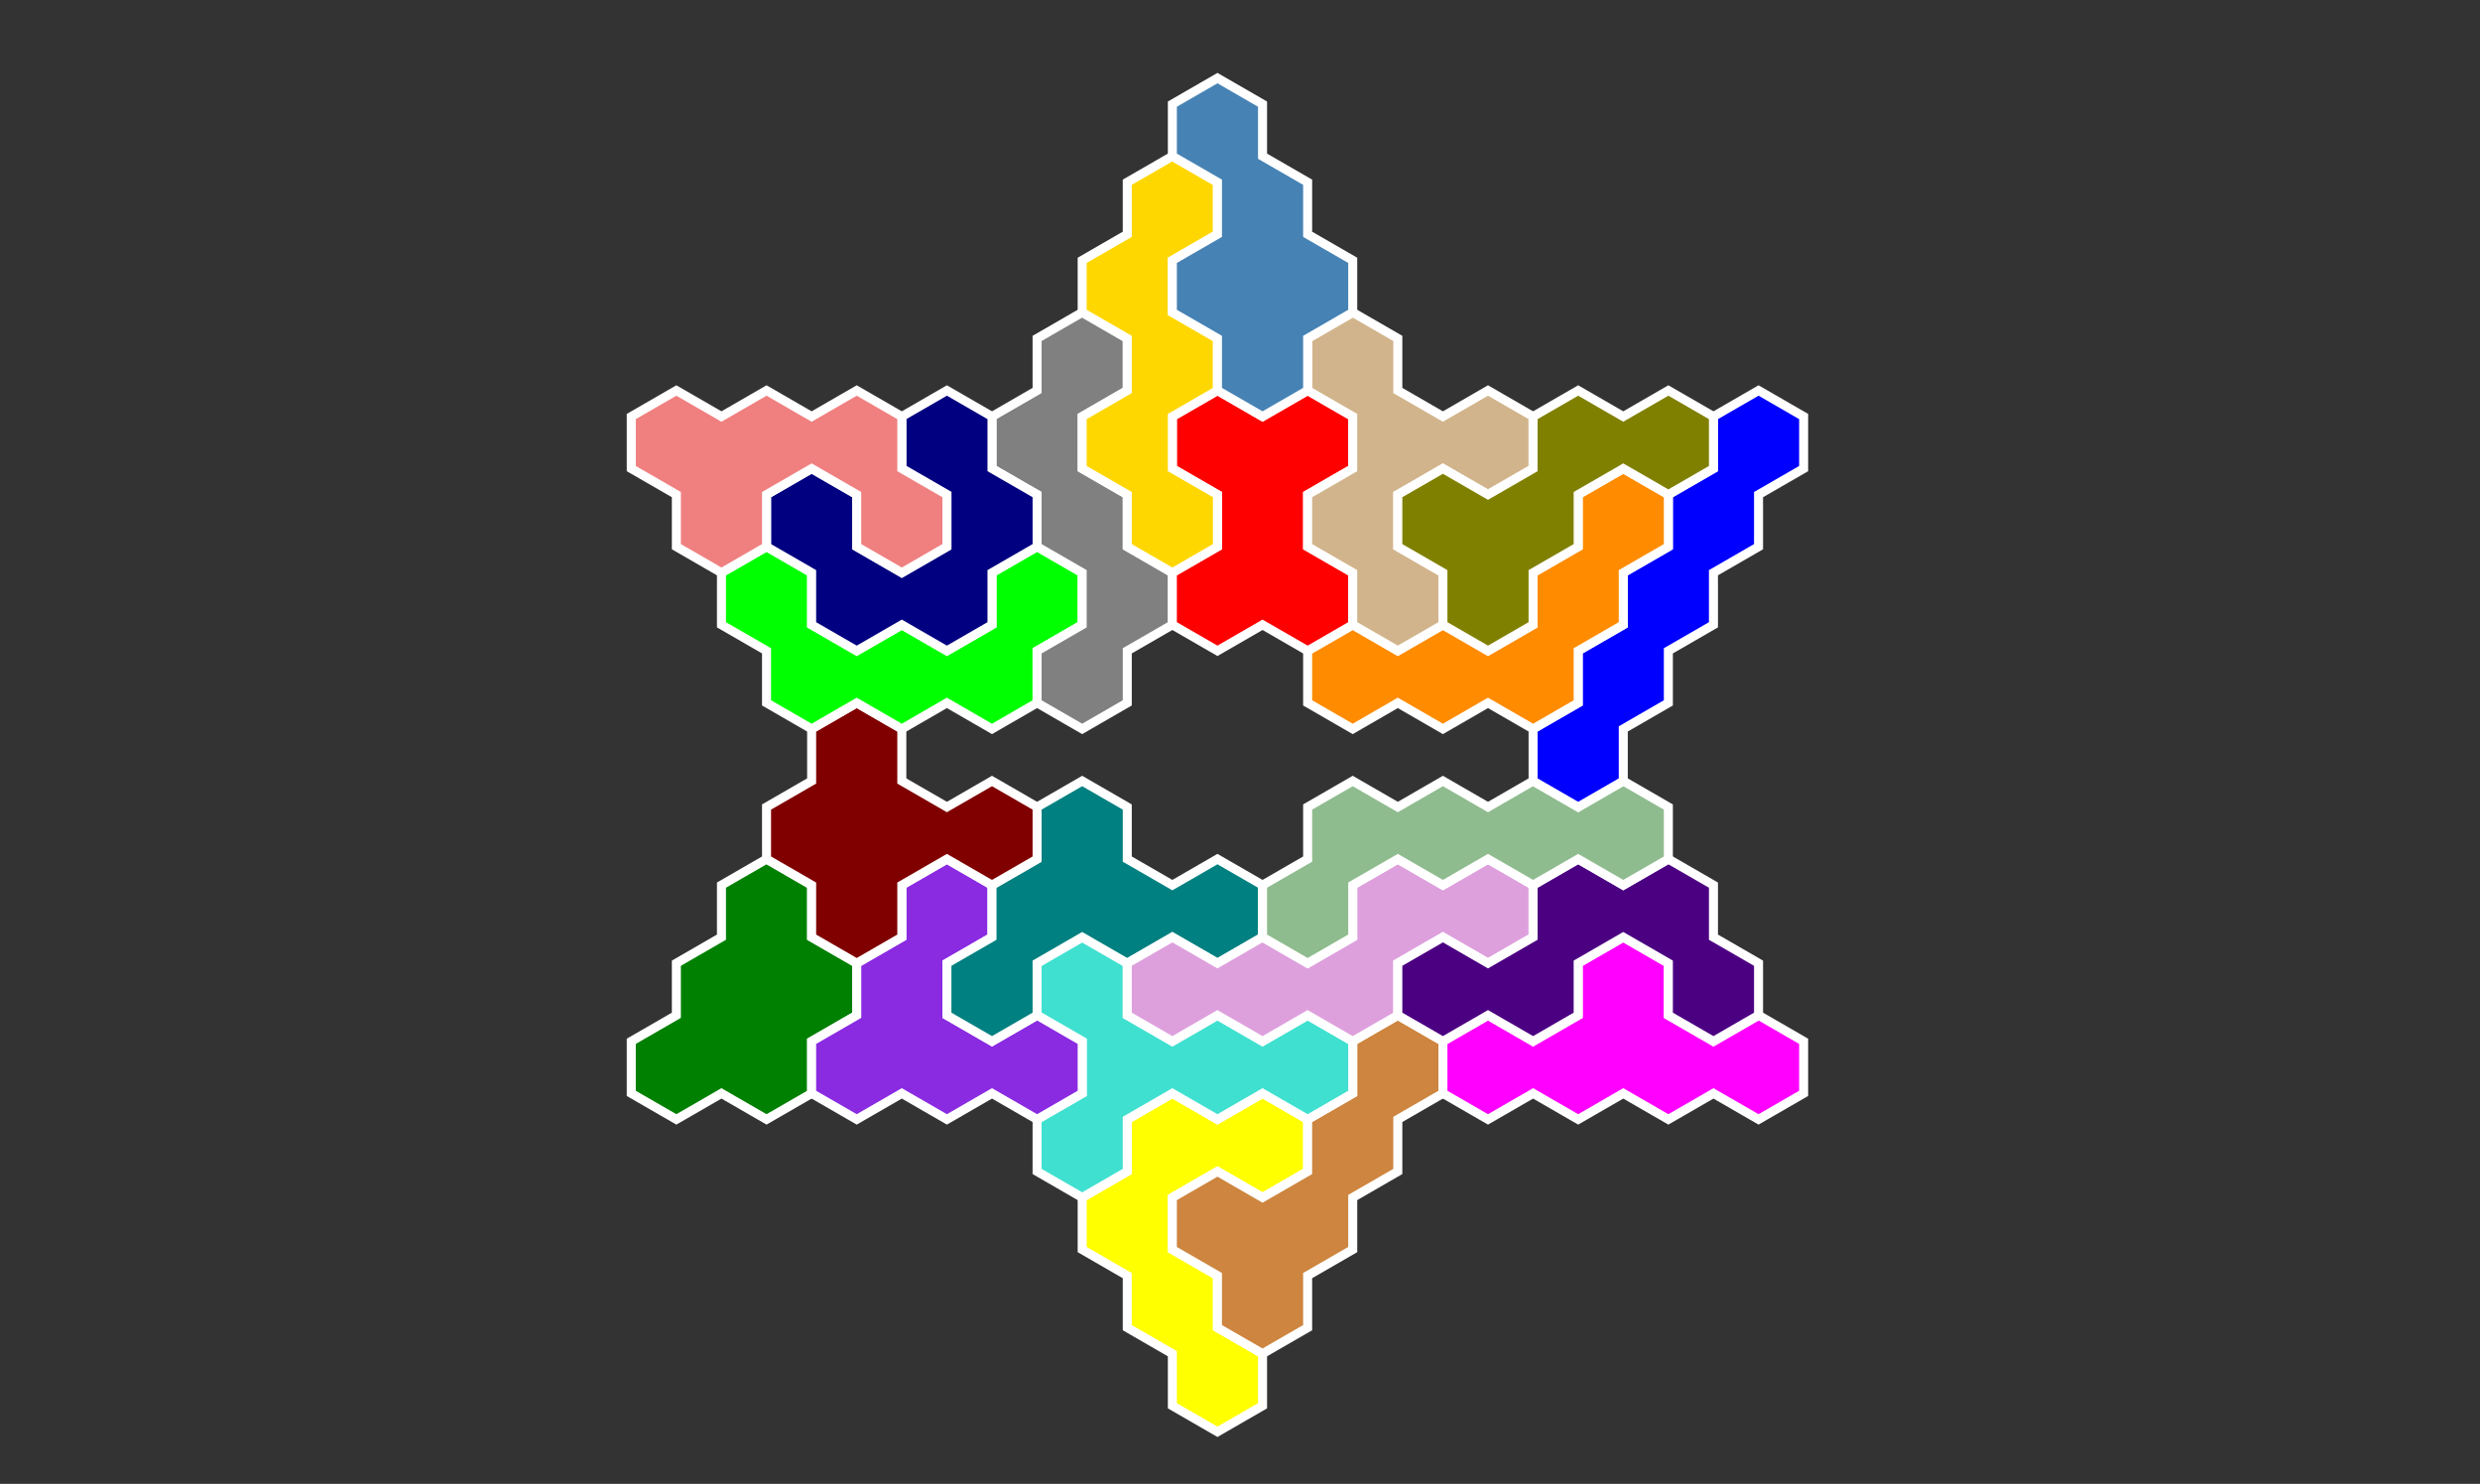<?xml version="1.0" standalone="no"?>
<!-- Created by Polyform Puzzler (http://puzzler.sourceforge.net/) -->
<svg width="275.0" height="164.545" viewBox="0 0 275.0 164.545"
     xmlns="http://www.w3.org/2000/svg"
     xmlns:xlink="http://www.w3.org/1999/xlink">
<rect x="0" y="0" width="275.0" height="164.545" fill="#333333" stroke="none"/>
<g>
<polygon fill="yellow" stroke="white" stroke-width="1"
         points="130.000,150.111 130.000,155.885 135.000,158.771 135.000,158.771 140.000,155.885 140.000,150.111 135.000,147.224 135.000,141.451 130.000,138.564 130.000,132.791 135.000,129.904 140.000,132.791 145.000,129.904 145.000,124.130 140.000,121.244 135.000,124.130 130.000,121.244 125.000,124.130 125.000,129.904 120.000,132.791 120.000,138.564 125.000,141.451 125.000,147.224">
<desc>r5</desc>
</polygon>
<polygon fill="peru" stroke="white" stroke-width="1"
         points="135.000,141.451 135.000,147.224 140.000,150.111 140.000,150.111 145.000,147.224 145.000,141.451 150.000,138.564 150.000,132.791 155.000,129.904 155.000,124.130 160.000,121.244 160.000,115.470 155.000,112.583 150.000,115.470 150.000,121.244 145.000,124.130 145.000,129.904 140.000,132.791 135.000,129.904 130.000,132.791 130.000,138.564">
<desc>P5</desc>
</polygon>
<polygon fill="turquoise" stroke="white" stroke-width="1"
         points="115.000,124.130 115.000,129.904 120.000,132.791 120.000,132.791 125.000,129.904 125.000,124.130 130.000,121.244 135.000,124.130 140.000,121.244 145.000,124.130 150.000,121.244 150.000,115.470 145.000,112.583 140.000,115.470 135.000,112.583 130.000,115.470 125.000,112.583 125.000,106.810 120.000,103.923 115.000,106.810 115.000,112.583 120.000,115.470 120.000,121.244">
<desc>Y5</desc>
</polygon>
<polygon fill="green" stroke="white" stroke-width="1"
         points="70.000,115.470 70.000,121.244 75.000,124.130 75.000,124.130 80.000,121.244 85.000,124.130 90.000,121.244 90.000,115.470 95.000,112.583 95.000,106.810 90.000,103.923 90.000,98.150 85.000,95.263 80.000,98.150 80.000,103.923 75.000,106.810 75.000,112.583">
<desc>D5</desc>
</polygon>
<polygon fill="blueviolet" stroke="white" stroke-width="1"
         points="90.000,115.470 90.000,121.244 95.000,124.130 95.000,124.130 100.000,121.244 105.000,124.130 110.000,121.244 115.000,124.130 120.000,121.244 120.000,115.470 115.000,112.583 110.000,115.470 105.000,112.583 105.000,106.810 110.000,103.923 110.000,98.150 105.000,95.263 100.000,98.150 100.000,103.923 95.000,106.810 95.000,112.583">
<desc>V5</desc>
</polygon>
<polygon fill="magenta" stroke="white" stroke-width="1"
         points="160.000,115.470 160.000,121.244 165.000,124.130 165.000,124.130 170.000,121.244 175.000,124.130 180.000,121.244 185.000,124.130 190.000,121.244 195.000,124.130 200.000,121.244 200.000,115.470 195.000,112.583 190.000,115.470 185.000,112.583 185.000,106.810 180.000,103.923 175.000,106.810 175.000,112.583 170.000,115.470 165.000,112.583">
<desc>E5</desc>
</polygon>
<polygon fill="teal" stroke="white" stroke-width="1"
         points="105.000,106.810 105.000,112.583 110.000,115.470 110.000,115.470 115.000,112.583 115.000,106.810 120.000,103.923 125.000,106.810 130.000,103.923 135.000,106.810 140.000,103.923 140.000,98.150 135.000,95.263 130.000,98.150 125.000,95.263 125.000,89.489 120.000,86.603 115.000,89.489 115.000,95.263 110.000,98.150 110.000,103.923">
<desc>T5</desc>
</polygon>
<polygon fill="plum" stroke="white" stroke-width="1"
         points="125.000,106.810 125.000,112.583 130.000,115.470 130.000,115.470 135.000,112.583 140.000,115.470 145.000,112.583 150.000,115.470 155.000,112.583 155.000,106.810 160.000,103.923 165.000,106.810 170.000,103.923 170.000,98.150 165.000,95.263 160.000,98.150 155.000,95.263 150.000,98.150 150.000,103.923 145.000,106.810 140.000,103.923 135.000,106.810 130.000,103.923">
<desc>N5</desc>
</polygon>
<polygon fill="indigo" stroke="white" stroke-width="1"
         points="155.000,106.810 155.000,112.583 160.000,115.470 160.000,115.470 165.000,112.583 170.000,115.470 175.000,112.583 175.000,106.810 180.000,103.923 185.000,106.810 185.000,112.583 190.000,115.470 195.000,112.583 195.000,106.810 190.000,103.923 190.000,98.150 185.000,95.263 180.000,98.150 175.000,95.263 170.000,98.150 170.000,103.923 165.000,106.810 160.000,103.923">
<desc>G5</desc>
</polygon>
<polygon fill="maroon" stroke="white" stroke-width="1"
         points="90.000,98.150 90.000,103.923 95.000,106.810 95.000,106.810 100.000,103.923 100.000,98.150 105.000,95.263 110.000,98.150 115.000,95.263 115.000,89.489 110.000,86.603 105.000,89.489 100.000,86.603 100.000,80.829 95.000,77.942 90.000,80.829 90.000,86.603 85.000,89.489 85.000,95.263">
<desc>A5</desc>
</polygon>
<polygon fill="darkseagreen" stroke="white" stroke-width="1"
         points="140.000,98.150 140.000,103.923 145.000,106.810 145.000,106.810 150.000,103.923 150.000,98.150 155.000,95.263 160.000,98.150 165.000,95.263 170.000,98.150 175.000,95.263 180.000,98.150 185.000,95.263 185.000,89.489 180.000,86.603 175.000,89.489 170.000,86.603 165.000,89.489 160.000,86.603 155.000,89.489 150.000,86.603 145.000,89.489 145.000,95.263">
<desc>J5</desc>
</polygon>
<polygon fill="blue" stroke="white" stroke-width="1"
         points="170.000,80.829 170.000,86.603 175.000,89.489 175.000,89.489 180.000,86.603 180.000,80.829 185.000,77.942 185.000,72.169 190.000,69.282 190.000,63.509 195.000,60.622 195.000,54.848 200.000,51.962 200.000,46.188 195.000,43.301 190.000,46.188 190.000,51.962 185.000,54.848 185.000,60.622 180.000,63.509 180.000,69.282 175.000,72.169 175.000,77.942">
<desc>I5</desc>
</polygon>
<polygon fill="lime" stroke="white" stroke-width="1"
         points="85.000,72.169 85.000,77.942 90.000,80.829 90.000,80.829 95.000,77.942 100.000,80.829 105.000,77.942 110.000,80.829 115.000,77.942 115.000,72.169 120.000,69.282 120.000,63.509 115.000,60.622 110.000,63.509 110.000,69.282 105.000,72.169 100.000,69.282 95.000,72.169 90.000,69.282 90.000,63.509 85.000,60.622 80.000,63.509 80.000,69.282">
<desc>C5</desc>
</polygon>
<polygon fill="gray" stroke="white" stroke-width="1"
         points="115.000,72.169 115.000,77.942 120.000,80.829 120.000,80.829 125.000,77.942 125.000,72.169 130.000,69.282 130.000,63.509 125.000,60.622 125.000,54.848 120.000,51.962 120.000,46.188 125.000,43.301 125.000,37.528 120.000,34.641 115.000,37.528 115.000,43.301 110.000,46.188 110.000,51.962 115.000,54.848 115.000,60.622 120.000,63.509 120.000,69.282">
<desc>S5</desc>
</polygon>
<polygon fill="darkorange" stroke="white" stroke-width="1"
         points="145.000,72.169 145.000,77.942 150.000,80.829 150.000,80.829 155.000,77.942 160.000,80.829 165.000,77.942 170.000,80.829 175.000,77.942 175.000,72.169 180.000,69.282 180.000,63.509 185.000,60.622 185.000,54.848 180.000,51.962 175.000,54.848 175.000,60.622 170.000,63.509 170.000,69.282 165.000,72.169 160.000,69.282 155.000,72.169 150.000,69.282">
<desc>L5</desc>
</polygon>
<polygon fill="navy" stroke="white" stroke-width="1"
         points="90.000,63.509 90.000,69.282 95.000,72.169 95.000,72.169 100.000,69.282 105.000,72.169 110.000,69.282 110.000,63.509 115.000,60.622 115.000,54.848 110.000,51.962 110.000,46.188 105.000,43.301 100.000,46.188 100.000,51.962 105.000,54.848 105.000,60.622 100.000,63.509 95.000,60.622 95.000,54.848 90.000,51.962 85.000,54.848 85.000,60.622">
<desc>U5</desc>
</polygon>
<polygon fill="red" stroke="white" stroke-width="1"
         points="130.000,63.509 130.000,69.282 135.000,72.169 135.000,72.169 140.000,69.282 145.000,72.169 150.000,69.282 150.000,63.509 145.000,60.622 145.000,54.848 150.000,51.962 150.000,46.188 145.000,43.301 140.000,46.188 135.000,43.301 130.000,46.188 130.000,51.962 135.000,54.848 135.000,60.622">
<desc>X5</desc>
</polygon>
<polygon fill="tan" stroke="white" stroke-width="1"
         points="150.000,63.509 150.000,69.282 155.000,72.169 155.000,72.169 160.000,69.282 160.000,63.509 155.000,60.622 155.000,54.848 160.000,51.962 165.000,54.848 170.000,51.962 170.000,46.188 165.000,43.301 160.000,46.188 155.000,43.301 155.000,37.528 150.000,34.641 145.000,37.528 145.000,43.301 150.000,46.188 150.000,51.962 145.000,54.848 145.000,60.622">
<desc>y5</desc>
</polygon>
<polygon fill="olive" stroke="white" stroke-width="1"
         points="160.000,63.509 160.000,69.282 165.000,72.169 165.000,72.169 170.000,69.282 170.000,63.509 175.000,60.622 175.000,54.848 180.000,51.962 185.000,54.848 190.000,51.962 190.000,46.188 185.000,43.301 180.000,46.188 175.000,43.301 170.000,46.188 170.000,51.962 165.000,54.848 160.000,51.962 155.000,54.848 155.000,60.622">
<desc>q5</desc>
</polygon>
<polygon fill="lightcoral" stroke="white" stroke-width="1"
         points="75.000,54.848 75.000,60.622 80.000,63.509 80.000,63.509 85.000,60.622 85.000,54.848 90.000,51.962 95.000,54.848 95.000,60.622 100.000,63.509 105.000,60.622 105.000,54.848 100.000,51.962 100.000,46.188 95.000,43.301 90.000,46.188 85.000,43.301 80.000,46.188 75.000,43.301 70.000,46.188 70.000,51.962">
<desc>u5</desc>
</polygon>
<polygon fill="gold" stroke="white" stroke-width="1"
         points="125.000,54.848 125.000,60.622 130.000,63.509 130.000,63.509 135.000,60.622 135.000,54.848 130.000,51.962 130.000,46.188 135.000,43.301 135.000,37.528 130.000,34.641 130.000,28.868 135.000,25.981 135.000,20.207 130.000,17.321 125.000,20.207 125.000,25.981 120.000,28.868 120.000,34.641 125.000,37.528 125.000,43.301 120.000,46.188 120.000,51.962">
<desc>W5</desc>
</polygon>
<polygon fill="steelblue" stroke="white" stroke-width="1"
         points="135.000,37.528 135.000,43.301 140.000,46.188 140.000,46.188 145.000,43.301 145.000,37.528 150.000,34.641 150.000,28.868 145.000,25.981 145.000,20.207 140.000,17.321 140.000,11.547 135.000,8.660 130.000,11.547 130.000,17.321 135.000,20.207 135.000,25.981 130.000,28.868 130.000,34.641">
<desc>p5</desc>
</polygon>
</g>
</svg>
